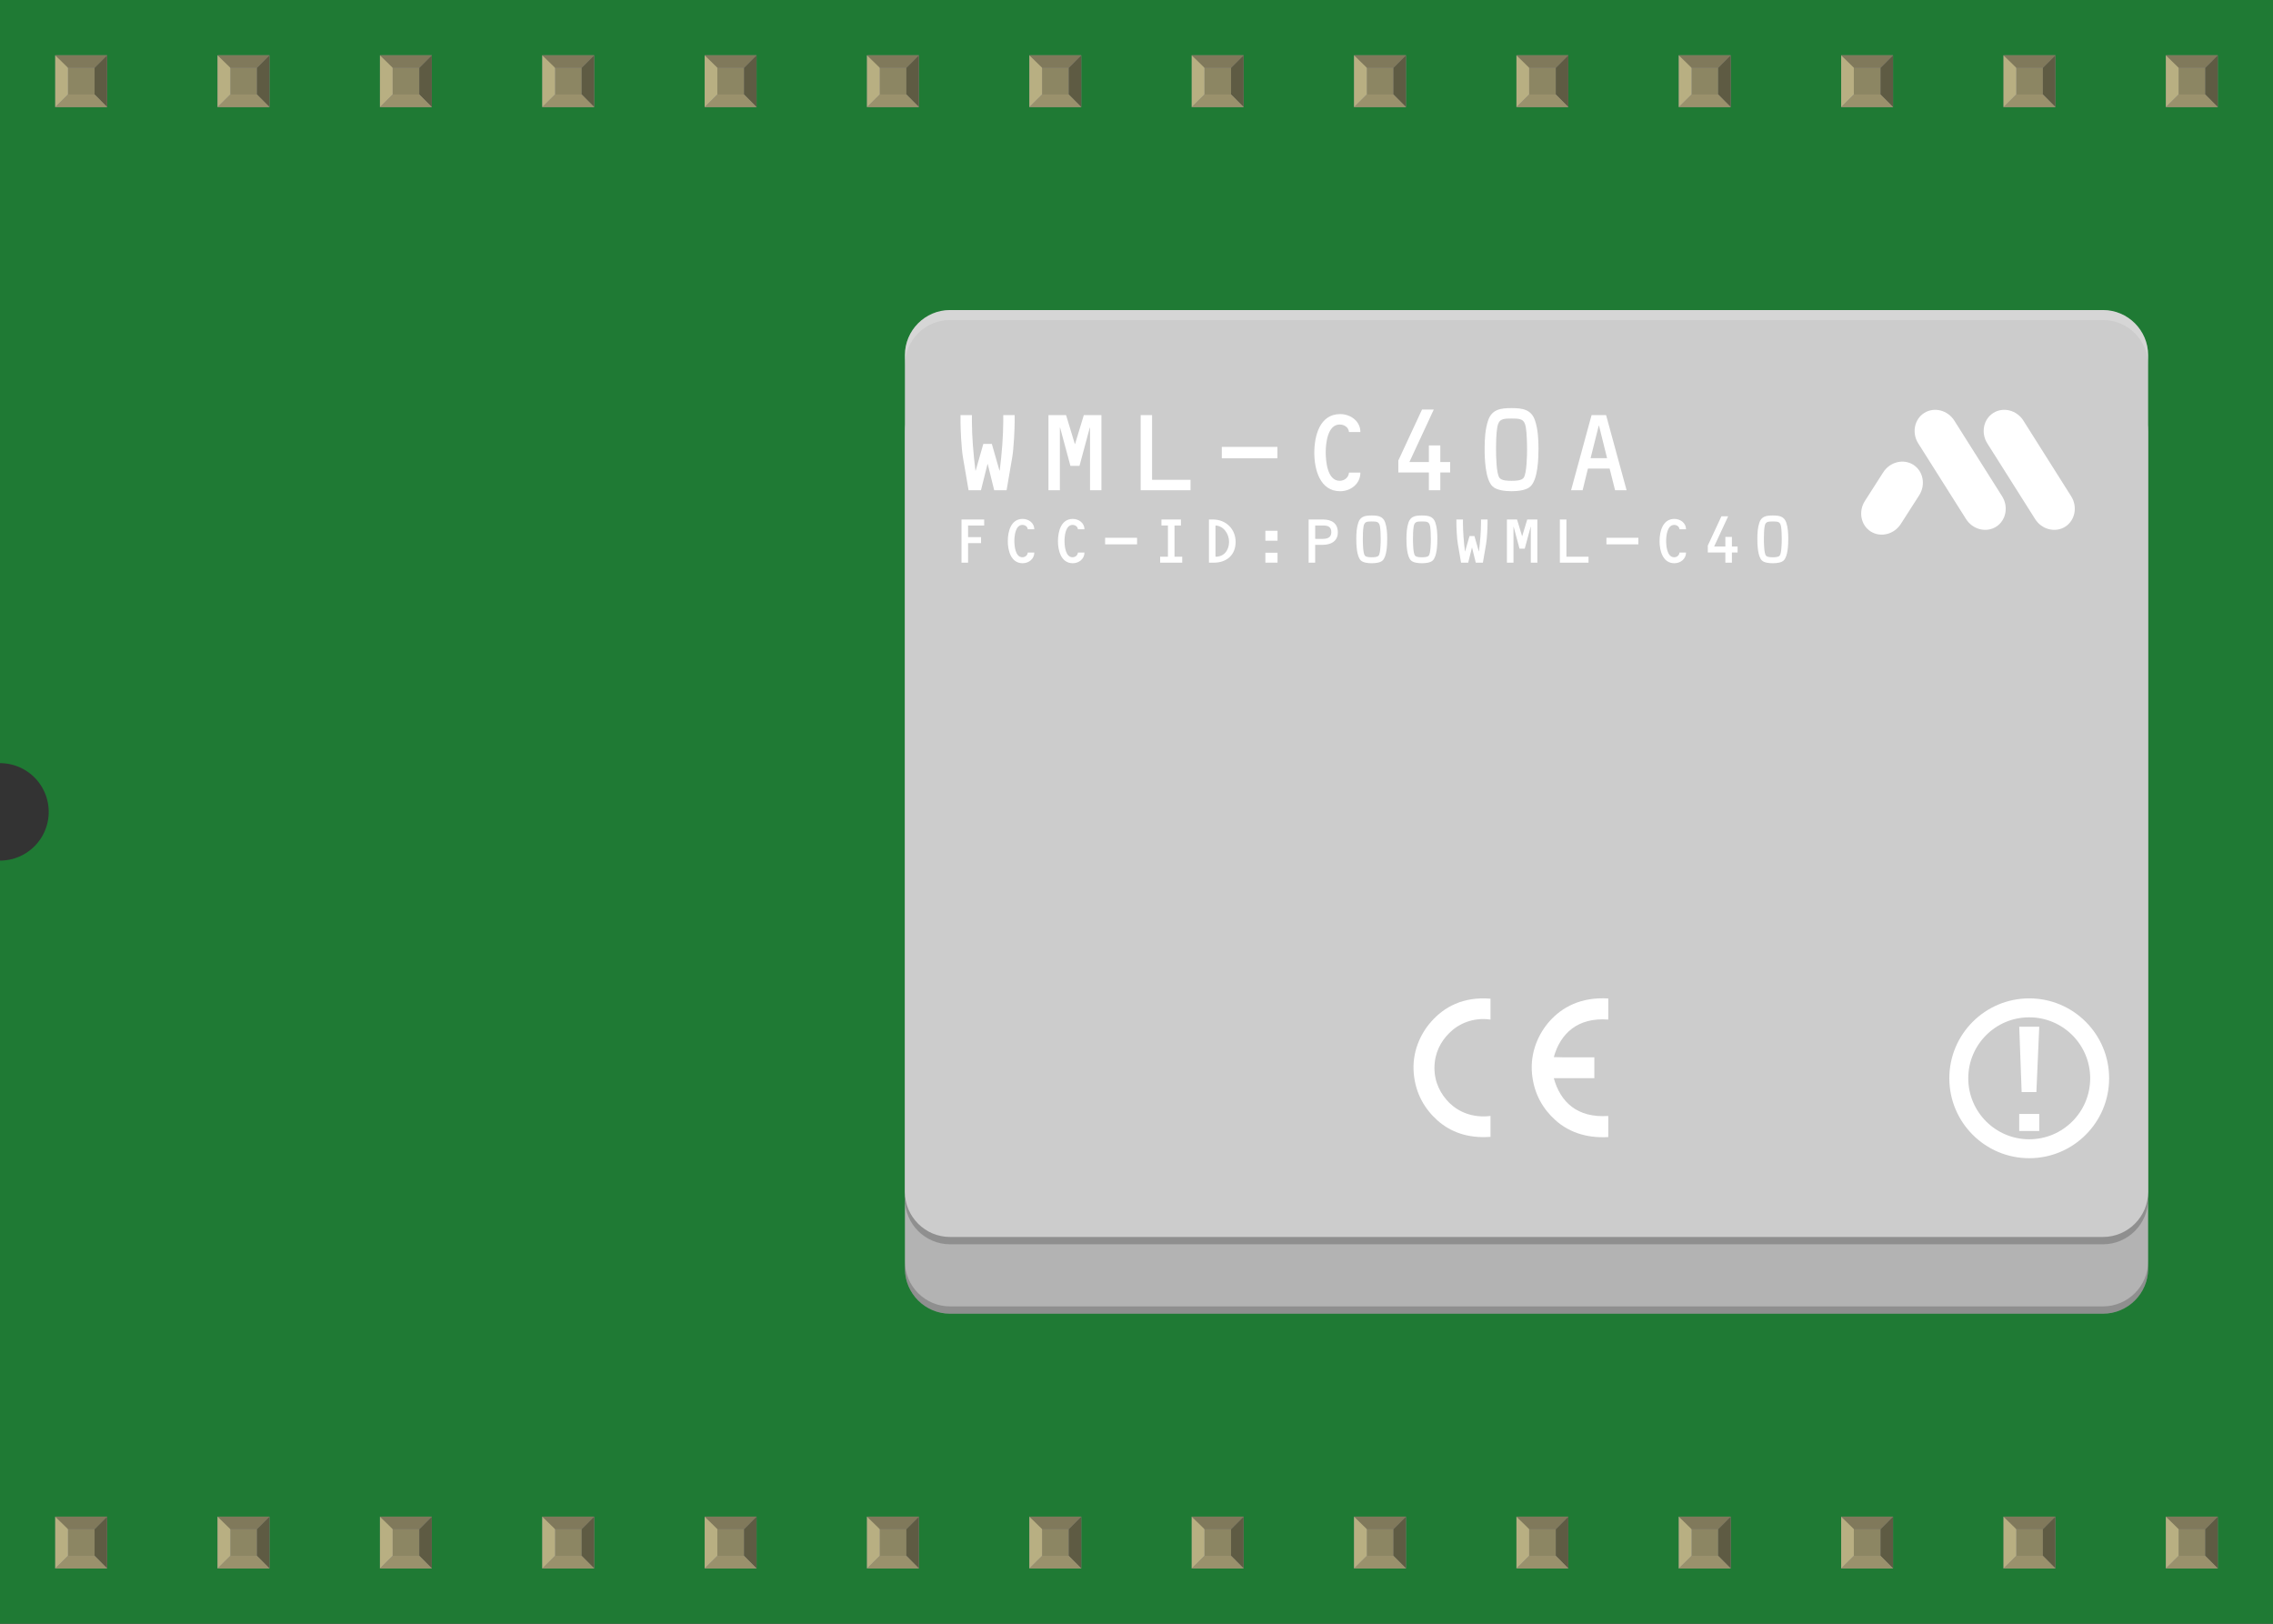 <?xml version='1.0' encoding='UTF-8' standalone='no'?>
<!-- Created with Fritzing (http://www.fritzing.org/) -->
<svg xmlns="http://www.w3.org/2000/svg" width="1.4in" x="0in" version="1.2" y="0in"  height="1in" viewBox="0 0 1400 1000" baseProfile="tiny" xmlns:svg="http://www.w3.org/2000/svg">
 <rect x="0" y="0" width="1400" height="1000" fill="#333333" stroke="none"/>
 <desc>Fritzing breadboard generated by brd2svg</desc>
 <g id="breadboard">
  <g id="icon">
   <path fill="#1F7A34" stroke="none" stroke-width="0" d="M0,0L0,470A30,30 0 0 1 0,530L0,1000L1400,1000L1400,0L0,0z"/>
   <g transform="translate(317.125,190.945)">
    <g>
     <g id="_x30_.1.1.0.0.0_1_">
      <g>
       <path fill="#B3B3B3" d="M1005.97,75.028c0,-15.278,-12.5,-27.778,-27.778,-27.778L268,47.25c-15.292,0,-27.778,12.5,-27.778,27.778l0,515.306c0,15.278,12.486,27.778,27.778,27.778L978.194,618.111c15.278,0,27.778,-12.5,27.778,-27.778L1005.97,75.028z"/>
      </g>
     </g>
     <g id="_x30_.1.1.0.0.0_3_">
      <g>
       <path fill="#CCCCCC" d="M1005.97,27.778c0,-15.278,-12.5,-27.778,-27.778,-27.778L268,0c-15.292,0,-27.778,12.5,-27.778,27.778l0,515.306c0,15.278,12.486,27.778,27.778,27.778L978.194,570.861c15.278,0,27.778,-12.5,27.778,-27.778L1005.97,27.778z"/>
      </g>
     </g>
     <g>
      <g>
       <path fill="#FFFFFF" fill-rule="evenodd" clip-rule="evenodd" d="M600.917,424.111c0,4.292,0,8.542,0,12.861c-10.986,-1.542,-19.889,2.736,-25.389,8.278c-5.194,5.181,-9.083,12.153,-9.139,21.403c-0.056,9.167,3.972,16.417,9.139,21.569c5.5,5.5,14.389,9.5,25.389,8.111c0,4.292,0,8.569,0,12.861c-14.403,1.111,-25.083,-3.333,-32.694,-10.139c-7.514,-6.694,-13.375,-16.111,-14.556,-28.667c-1.25,-13.292,4.056,-24.625,10.708,-32.125C572.292,429.292,583.944,422.708,600.917,424.111z"/>
      </g>
      <g>
       <path fill="#FFFFFF" fill-rule="evenodd" clip-rule="evenodd" d="M673.444,423.972c0,4.319,0,8.653,0,13c-18.75,-1.444,-29.458,8.486,-33.542,23.111c8.028,0.319,16.681,0.056,24.972,0.139c0,4.292,0,8.569,0,12.833c-8.333,0,-16.653,0,-24.972,0c4.056,14.708,14.417,24.583,33.542,23.278c0,4.347,0,8.681,0,13c-14.389,0.819,-25,-3.639,-32.556,-10.417c-7.486,-6.722,-13.222,-16,-14.417,-28.667c-1.25,-13.236,4.139,-24.708,10.708,-32.125C644.931,429.347,656.583,422.972,673.444,423.972z"/>
      </g>
     </g>
     <g>
      <path fill="#FFFFFF" d="M293.778,82.444l4.708,16.444l0.139,0c1.292,-10.306,2.181,-21.361,2.181,-30.375L300.806,64.694l7.028,0l0,3.819c0,4.639,-0.556,16.722,-1.5,22.181l-3.472,20.264l-7.639,0L291.25,94.861l-0.139,0l-4.028,16.111l-7.639,0L275.972,90.694c-0.958,-5.458,-1.5,-17.542,-1.5,-22.181L274.472,64.694l7.028,0l0,3.819c0,9,0.875,20.069,2.181,30.375l0.139,0l4.708,-16.444L293.778,82.444z"/>
      <path fill="#FFFFFF" d="M350.431,64.694l10.847,0l0,46.264l-7.028,0L354.25,72.403l-0.139,0l-6.347,23.542l-5.597,0l-6.347,-23.542l-0.139,0l0,38.556l-7.028,0L328.653,64.694l10.847,0l5.389,17.806l0.139,0L350.431,64.694z"/>
      <path fill="#FFFFFF" d="M416.153,104.542l0,6.417l-30.708,0L385.444,64.694l7.028,0l0,39.847L416.153,104.542z"/>
      <path fill="#FFFFFF" d="M435.417,84.278l34.25,0l0,7.028L435.417,91.306L435.417,84.278z"/>
      <path fill="#FFFFFF" d="M513.75,75.139c-0.208,-2.792,-2.792,-4.639,-5.736,-4.639c-7.444,0,-8.597,11.667,-8.597,17.125c0,5.528,1.028,17.542,8.597,17.542c2.931,0,5.528,-2.042,5.736,-5.056l7.028,0c0,6.889,-5.944,11.472,-12.486,11.472c-12.486,0,-15.903,-13.514,-15.903,-23.611c0,-10.653,3.417,-23.889,15.903,-23.889c6.542,0,12.486,4.431,12.486,11.056L513.75,75.139z"/>
      <path fill="#FFFFFF" d="M576.069,93.625l0,6.417L570,100.042l0,10.917l-7.042,0L562.958,100.042l-18.819,0L544.139,92.667l14.597,-31.389l7.236,0l-15.014,32.347l12,0L562.958,83.389l7.042,0l0,10.236L576.069,93.625z"/>
      <path fill="#FFFFFF" d="M628.292,67.903c1.847,5.389,2.181,11.736,2.181,17.389c0,6.083,-0.333,18.903,-4.917,23.278c-2.458,2.458,-7.792,3,-11.667,3c-3.958,0,-9.222,-0.556,-11.75,-3c-4.5,-4.361,-4.847,-17.194,-4.847,-23.278c0,-5.667,0.333,-12,2.181,-17.389c2.319,-6.764,7.708,-7.514,14.403,-7.514C620.514,60.403,625.972,61.139,628.292,67.903zM605.083,72.278c-0.681,3.75,-0.75,9.889,-0.75,13.778c0,3.611,0.139,14.681,2.111,17.264c1.306,1.778,5.111,1.847,7.444,1.847c2.319,0,6.125,-0.069,7.431,-1.847c1.917,-2.597,2.111,-13.653,2.111,-17.264c0,-3.889,-0.139,-10.028,-0.75,-13.778C621.806,67.014,619.347,66.819,613.889,66.819C608.431,66.819,605.972,67.014,605.083,72.278z"/>
      <path fill="#FFFFFF" d="M660.917,97.653l-3.264,13.306l-7.111,0l12.625,-46.264l8.944,0l12.625,46.264L677.639,110.958l-3.347,-13.306L660.917,97.653zM667.736,71.181l-0.139,0l-5.042,20.056l10.167,0L667.736,71.181z"/>
     </g>
     <g>
      <path fill="#FFFFFF" d="M279.139,139.861l8,0l0,3.681l-8,0l0,12.042l-4.042,0L275.097,129l13.958,0l0,3.694l-9.917,0L279.139,139.861z"/>
      <path fill="#FFFFFF" d="M315.889,135c-0.111,-1.611,-1.611,-2.667,-3.292,-2.667c-4.278,0,-4.944,6.694,-4.944,9.833c0,3.181,0.583,10.083,4.944,10.083c1.681,0,3.181,-1.181,3.292,-2.903l4.042,0c0,3.958,-3.417,6.583,-7.181,6.583c-7.181,0,-9.139,-7.764,-9.139,-13.569c0,-6.111,1.958,-13.722,9.139,-13.722c3.764,0,7.181,2.556,7.181,6.361L315.889,135z"/>
      <path fill="#FFFFFF" d="M346.778,135c-0.111,-1.611,-1.611,-2.667,-3.292,-2.667c-4.278,0,-4.944,6.694,-4.944,9.833c0,3.181,0.583,10.083,4.944,10.083c1.681,0,3.181,-1.181,3.292,-2.903l4.042,0c0,3.958,-3.417,6.583,-7.181,6.583c-7.181,0,-9.139,-7.764,-9.139,-13.569c0,-6.111,1.958,-13.722,9.139,-13.722c3.764,0,7.181,2.556,7.181,6.361L346.778,135z"/>
      <path fill="#FFFFFF" d="M363.542,140.25l19.681,0l0,4.042l-19.681,0L363.542,140.25z"/>
      <path fill="#FFFFFF" d="M406.264,151.903l4.778,0l0,3.681l-13.597,0l0,-3.681l4.792,0L402.236,132.681l-4,0L398.236,129l12,0l0,3.694l-3.958,0L406.278,151.903z"/>
      <path fill="#FFFFFF" d="M427.5,129l2.514,0c7.917,0,13.917,5.806,13.917,13.847c0,8.083,-5.639,12.736,-13.403,12.736L427.5,155.583L427.5,129zM431.528,151.903c5.333,0.111,8.361,-4.111,8.361,-9.139c0,-4.792,-3.25,-9.847,-8.361,-10.083L431.528,151.903z"/>
      <path fill="#FFFFFF" d="M469.736,135.944l0,6.111l-7.486,0l0,-6.111L469.736,135.944zM469.736,149.458l0,6.111l-7.486,0l0,-6.111L469.736,149.458z"/>
      <path fill="#FFFFFF" d="M488.889,129l8.972,0c5.292,0,9.014,2.389,9.014,7.917s-4.347,7.681,-9.292,7.681l-4.667,0l0,10.986L488.889,155.583L488.889,129zM497.681,140.917c2.778,0,5.181,-0.861,5.181,-4.069c0,-3.486,-2.111,-4.153,-5.139,-4.153l-4.792,0l0,8.236L497.681,140.931z"/>
      <path fill="#FFFFFF" d="M536.042,130.833c1.056,3.097,1.25,6.736,1.25,10c0,3.486,-0.194,10.861,-2.819,13.375c-1.417,1.417,-4.458,1.722,-6.694,1.722c-2.278,0,-5.292,-0.306,-6.736,-1.722c-2.597,-2.514,-2.792,-9.875,-2.792,-13.375c0,-3.25,0.208,-6.903,1.264,-10c1.333,-3.875,4.431,-4.319,8.278,-4.319C531.569,126.528,534.708,126.958,536.042,130.833zM522.708,133.347c-0.389,2.153,-0.431,5.681,-0.431,7.917c0,2.069,0.083,8.431,1.222,9.917c0.75,1.028,2.944,1.069,4.278,1.069s3.528,-0.042,4.278,-1.069c1.097,-1.486,1.222,-7.833,1.222,-9.917c0,-2.236,-0.083,-5.764,-0.431,-7.917c-0.514,-3.014,-1.931,-3.139,-5.056,-3.139S523.222,130.333,522.708,133.347z"/>
      <path fill="#FFFFFF" d="M566.931,130.833c1.056,3.097,1.25,6.736,1.25,10c0,3.486,-0.194,10.861,-2.819,13.375c-1.417,1.417,-4.458,1.722,-6.694,1.722c-2.278,0,-5.292,-0.306,-6.736,-1.722c-2.597,-2.514,-2.792,-9.875,-2.792,-13.375c0,-3.25,0.208,-6.903,1.264,-10c1.333,-3.875,4.431,-4.319,8.278,-4.319C562.444,126.528,565.597,126.958,566.931,130.833zM553.597,133.347c-0.389,2.153,-0.431,5.681,-0.431,7.917c0,2.069,0.083,8.431,1.222,9.917c0.75,1.028,2.944,1.069,4.278,1.069s3.528,-0.042,4.278,-1.069c1.097,-1.486,1.222,-7.833,1.222,-9.917c0,-2.236,-0.083,-5.764,-0.431,-7.917c-0.514,-3.014,-1.931,-3.139,-5.056,-3.139S554.111,130.333,553.597,133.347z"/>
      <path fill="#FFFFFF" d="M591.014,139.181l2.708,9.458l0.069,0c0.75,-5.917,1.264,-12.278,1.264,-17.444L595.056,129l4.042,0l0,2.194c0,2.667,-0.306,9.597,-0.875,12.736l-2,11.639l-4.389,0l-2.278,-9.25l-0.083,0l-2.306,9.25L582.778,155.569l-2,-11.639c-0.556,-3.139,-0.875,-10.083,-0.875,-12.736L579.903,129l4.042,0l0,2.194c0,5.181,0.5,11.528,1.25,17.444l0.083,0l2.708,-9.458L591.014,139.181z"/>
      <path fill="#FFFFFF" d="M623.542,129l6.236,0l0,26.583l-4.042,0L625.736,133.431l-0.083,0l-3.653,13.528l-3.208,0l-3.639,-13.528l-0.083,0l0,22.153l-4.042,0L611.028,129l6.236,0l3.097,10.236l0.083,0L623.542,129z"/>
      <path fill="#FFFFFF" d="M661.292,151.903l0,3.681l-17.653,0L643.639,129l4.042,0l0,22.903L661.292,151.903z"/>
      <path fill="#FFFFFF" d="M672.319,140.25l19.681,0l0,4.042l-19.681,0L672.319,140.25z"/>
      <path fill="#FFFFFF" d="M717.319,135c-0.125,-1.611,-1.611,-2.667,-3.292,-2.667c-4.278,0,-4.931,6.694,-4.931,9.833c0,3.181,0.583,10.083,4.931,10.083c1.681,0,3.181,-1.181,3.292,-2.903l4.028,0c0,3.958,-3.403,6.583,-7.181,6.583c-7.181,0,-9.125,-7.764,-9.125,-13.569c0,-6.111,1.958,-13.722,9.125,-13.722c3.764,0,7.181,2.556,7.181,6.361L717.319,135z"/>
      <path fill="#FFFFFF" d="M753.097,145.625l0,3.681l-3.486,0l0,6.278l-4.042,0L745.569,149.306l-10.819,0l0,-4.236l8.389,-18.042l4.153,0l-8.625,18.583l6.903,0l0,-5.889l4.042,0l0,5.889L753.097,145.611z"/>
      <path fill="#FFFFFF" d="M783.069,130.833c1.056,3.097,1.25,6.736,1.25,10c0,3.486,-0.194,10.861,-2.819,13.375c-1.417,1.417,-4.472,1.722,-6.694,1.722c-2.278,0,-5.306,-0.306,-6.75,-1.722c-2.583,-2.514,-2.778,-9.875,-2.778,-13.375c0,-3.25,0.208,-6.903,1.264,-10c1.333,-3.875,4.417,-4.319,8.278,-4.319C778.597,126.528,781.722,126.958,783.069,130.833zM769.736,133.347c-0.389,2.153,-0.431,5.681,-0.431,7.917c0,2.069,0.083,8.431,1.222,9.917c0.736,1.028,2.931,1.069,4.278,1.069c1.333,0,3.528,-0.042,4.278,-1.069c1.097,-1.486,1.208,-7.833,1.208,-9.917c0,-2.236,-0.069,-5.764,-0.417,-7.917c-0.514,-3.014,-1.931,-3.139,-5.056,-3.139C771.653,130.208,770.236,130.333,769.736,133.347z"/>
     </g>
     <g>
      <path fill="#FFFFFF" fill-rule="evenodd" clip-rule="evenodd" d="M916.014,114.681c4.083,6.458,2.431,14.903,-3.681,18.764s-14.431,1.736,-18.514,-4.722l-29.444,-46.597c-4.083,-6.458,-2.417,-14.903,3.694,-18.75c6.097,-3.861,14.444,-1.736,18.528,4.722L916.014,114.681z"/>
     </g>
     <g>
      <path fill="#FFFFFF" fill-rule="evenodd" clip-rule="evenodd" d="M958.556,114.681c4.083,6.458,2.431,14.903,-3.681,18.764s-14.431,1.736,-18.514,-4.722l-29.444,-46.597c-4.083,-6.458,-2.417,-14.903,3.694,-18.75c6.097,-3.861,14.444,-1.736,18.528,4.722L958.556,114.681z"/>
     </g>
     <g>
      <path fill="#FFFFFF" fill-rule="evenodd" clip-rule="evenodd" d="M853.625,131.75c-4.125,6.431,-12.472,8.5,-18.556,4.611s-7.681,-12.347,-3.556,-18.778l11.306,-17.667c4.125,-6.431,12.472,-8.5,18.569,-4.597c6.083,3.889,7.681,12.347,3.556,18.778L853.625,131.75z"/>
     </g>
     <g opacity="0.2" id="_x30_.1.1.0.0.0_5_">
      <g>
       <path fill="#FFFFFF" d="M240.222,33.917c0,-15.278,12.486,-27.778,27.778,-27.778L978.194,6.139c15.278,0,27.778,12.5,27.778,27.778L1005.97,27.778c0,-15.278,-12.5,-27.778,-27.778,-27.778L268,0c-15.292,0,-27.778,12.5,-27.778,27.778L240.222,33.917z"/>
      </g>
     </g>
    </g>
    <g opacity="0.2" id="_x30_.1.1.0.0.0_7_">
     <g>
      <path d="M1005.97,547.583c0,15.278,-12.5,27.778,-27.778,27.778L268,575.361c-15.292,0,-27.778,-12.5,-27.778,-27.778l0,-4.5c0,15.278,12.486,27.778,27.778,27.778L978.194,570.861c15.278,0,27.778,-12.5,27.778,-27.778"/>
     </g>
    </g>
    <g opacity="0.2" id="_x30_.1.1.0.0.0_2_">
     <g>
      <path d="M1005.97,590.333c0,15.278,-12.5,27.778,-27.778,27.778L268,618.111c-15.292,0,-27.778,-12.5,-27.778,-27.778L240.222,585.833c0,15.278,12.486,27.778,27.778,27.778L978.194,613.611c15.278,0,27.778,-12.5,27.778,-27.778"/>
     </g>
    </g>
    <g>
     <g>
      <path fill="#FFFFFF" d="M932.736,423.917c-27.181,0,-49.222,22.042,-49.222,49.208c0,27.181,22.042,49.222,49.222,49.222c27.167,0,49.208,-22.042,49.208,-49.222C981.944,445.958,959.917,423.917,932.736,423.917zM932.736,510.694c-20.736,0,-37.556,-16.819,-37.556,-37.556s16.819,-37.556,37.556,-37.556c20.722,0,37.542,16.819,37.542,37.556S953.472,510.694,932.736,510.694z"/>
     </g>
     <g>
      <g>
       <path fill="#FFFFFF" d="M938.903,441.361l-1.764,40.236L928.056,481.597l-1.472,-40.236L938.903,441.361zM938.903,495.097l0,10.5l-12.333,0l0,-10.5L938.903,495.097z"/>
      </g>
     </g>
    </g>
   </g>
  </g>
  <g transform="translate(34.035,934.05)">
   <rect width="31.93" x="0" y="0" fill="#8D8C8C" height="31.9" id="connector0pin"/>
   <rect width="16.444" x="7.792" y="7.735" fill="#8C8663" height="16.415"/>
   <polygon fill="#B8AF82" points="0,31.9,7.792,24.137,7.792,6.972,0,0"/>
   <polygon fill="#80795B" points="24.208,7.763,7.903,7.763,0,0,31.93,0"/>
   <polygon fill="#5E5B43" points="24.208,24.137,24.208,7.763,31.93,0,31.93,31.9"/>
   <polygon fill="#9A916C" points="0,31.9,7.875,24.137,24.208,24.137,31.93,31.9"/>
  </g>
  <g transform="translate(34.035,34.05)">
   <rect width="31.93" x="0" y="0" fill="#8D8C8C" height="31.9" id="connector27pin"/>
   <rect width="16.444" x="7.792" y="7.735" fill="#8C8663" height="16.415"/>
   <polygon fill="#B8AF82" points="0,31.9,7.792,24.137,7.792,6.972,0,0"/>
   <polygon fill="#80795B" points="24.208,7.763,7.903,7.763,0,0,31.93,0"/>
   <polygon fill="#5E5B43" points="24.208,24.137,24.208,7.763,31.93,0,31.93,31.9"/>
   <polygon fill="#9A916C" points="0,31.9,7.875,24.137,24.208,24.137,31.93,31.9"/>
  </g>
  <g transform="translate(134.035,934.05)">
   <rect width="31.93" x="0" y="0" fill="#8D8C8C" height="31.9" id="connector1pin"/>
   <rect width="16.444" x="7.792" y="7.735" fill="#8C8663" height="16.415"/>
   <polygon fill="#B8AF82" points="0,31.9,7.792,24.137,7.792,6.972,0,0"/>
   <polygon fill="#80795B" points="24.208,7.763,7.903,7.763,0,0,31.93,0"/>
   <polygon fill="#5E5B43" points="24.208,24.137,24.208,7.763,31.93,0,31.93,31.9"/>
   <polygon fill="#9A916C" points="0,31.9,7.875,24.137,24.208,24.137,31.93,31.9"/>
  </g>
  <g transform="translate(134.035,34.05)">
   <rect width="31.93" x="0" y="0" fill="#8D8C8C" height="31.9" id="connector26pin"/>
   <rect width="16.444" x="7.792" y="7.735" fill="#8C8663" height="16.415"/>
   <polygon fill="#B8AF82" points="0,31.9,7.792,24.137,7.792,6.972,0,0"/>
   <polygon fill="#80795B" points="24.208,7.763,7.903,7.763,0,0,31.93,0"/>
   <polygon fill="#5E5B43" points="24.208,24.137,24.208,7.763,31.93,0,31.93,31.9"/>
   <polygon fill="#9A916C" points="0,31.9,7.875,24.137,24.208,24.137,31.93,31.9"/>
  </g>
  <g transform="translate(234.035,934.05)">
   <rect width="31.93" x="0" y="0" fill="#8D8C8C" height="31.9" id="connector2pin"/>
   <rect width="16.444" x="7.792" y="7.735" fill="#8C8663" height="16.415"/>
   <polygon fill="#B8AF82" points="0,31.9,7.792,24.137,7.792,6.972,0,0"/>
   <polygon fill="#80795B" points="24.208,7.763,7.903,7.763,0,0,31.93,0"/>
   <polygon fill="#5E5B43" points="24.208,24.137,24.208,7.763,31.93,0,31.93,31.9"/>
   <polygon fill="#9A916C" points="0,31.9,7.875,24.137,24.208,24.137,31.93,31.9"/>
  </g>
  <g transform="translate(234.035,34.05)">
   <rect width="31.93" x="0" y="0" fill="#8D8C8C" height="31.9" id="connector25pin"/>
   <rect width="16.444" x="7.792" y="7.735" fill="#8C8663" height="16.415"/>
   <polygon fill="#B8AF82" points="0,31.9,7.792,24.137,7.792,6.972,0,0"/>
   <polygon fill="#80795B" points="24.208,7.763,7.903,7.763,0,0,31.93,0"/>
   <polygon fill="#5E5B43" points="24.208,24.137,24.208,7.763,31.93,0,31.93,31.9"/>
   <polygon fill="#9A916C" points="0,31.9,7.875,24.137,24.208,24.137,31.93,31.9"/>
  </g>
  <g transform="translate(334.035,934.05)">
   <rect width="31.93" x="0" y="0" fill="#8D8C8C" height="31.9" id="connector3pin"/>
   <rect width="16.444" x="7.792" y="7.735" fill="#8C8663" height="16.415"/>
   <polygon fill="#B8AF82" points="0,31.9,7.792,24.137,7.792,6.972,0,0"/>
   <polygon fill="#80795B" points="24.208,7.763,7.903,7.763,0,0,31.93,0"/>
   <polygon fill="#5E5B43" points="24.208,24.137,24.208,7.763,31.93,0,31.93,31.9"/>
   <polygon fill="#9A916C" points="0,31.9,7.875,24.137,24.208,24.137,31.93,31.9"/>
  </g>
  <g transform="translate(334.035,34.05)">
   <rect width="31.93" x="0" y="0" fill="#8D8C8C" height="31.9" id="connector24pin"/>
   <rect width="16.444" x="7.792" y="7.735" fill="#8C8663" height="16.415"/>
   <polygon fill="#B8AF82" points="0,31.9,7.792,24.137,7.792,6.972,0,0"/>
   <polygon fill="#80795B" points="24.208,7.763,7.903,7.763,0,0,31.93,0"/>
   <polygon fill="#5E5B43" points="24.208,24.137,24.208,7.763,31.93,0,31.93,31.9"/>
   <polygon fill="#9A916C" points="0,31.9,7.875,24.137,24.208,24.137,31.93,31.9"/>
  </g>
  <g transform="translate(434.035,934.05)">
   <rect width="31.93" x="0" y="0" fill="#8D8C8C" height="31.9" id="connector4pin"/>
   <rect width="16.444" x="7.792" y="7.735" fill="#8C8663" height="16.415"/>
   <polygon fill="#B8AF82" points="0,31.9,7.792,24.137,7.792,6.972,0,0"/>
   <polygon fill="#80795B" points="24.208,7.763,7.903,7.763,0,0,31.93,0"/>
   <polygon fill="#5E5B43" points="24.208,24.137,24.208,7.763,31.93,0,31.93,31.9"/>
   <polygon fill="#9A916C" points="0,31.9,7.875,24.137,24.208,24.137,31.93,31.9"/>
  </g>
  <g transform="translate(434.035,34.05)">
   <rect width="31.93" x="0" y="0" fill="#8D8C8C" height="31.9" id="connector23pin"/>
   <rect width="16.444" x="7.792" y="7.735" fill="#8C8663" height="16.415"/>
   <polygon fill="#B8AF82" points="0,31.9,7.792,24.137,7.792,6.972,0,0"/>
   <polygon fill="#80795B" points="24.208,7.763,7.903,7.763,0,0,31.93,0"/>
   <polygon fill="#5E5B43" points="24.208,24.137,24.208,7.763,31.93,0,31.93,31.9"/>
   <polygon fill="#9A916C" points="0,31.9,7.875,24.137,24.208,24.137,31.93,31.9"/>
  </g>
  <g transform="translate(534.035,934.05)">
   <rect width="31.93" x="0" y="0" fill="#8D8C8C" height="31.9" id="connector5pin"/>
   <rect width="16.444" x="7.792" y="7.735" fill="#8C8663" height="16.415"/>
   <polygon fill="#B8AF82" points="0,31.9,7.792,24.137,7.792,6.972,0,0"/>
   <polygon fill="#80795B" points="24.208,7.763,7.903,7.763,0,0,31.93,0"/>
   <polygon fill="#5E5B43" points="24.208,24.137,24.208,7.763,31.93,0,31.93,31.9"/>
   <polygon fill="#9A916C" points="0,31.9,7.875,24.137,24.208,24.137,31.93,31.9"/>
  </g>
  <g transform="translate(534.035,34.05)">
   <rect width="31.93" x="0" y="0" fill="#8D8C8C" height="31.9" id="connector22pin"/>
   <rect width="16.444" x="7.792" y="7.735" fill="#8C8663" height="16.415"/>
   <polygon fill="#B8AF82" points="0,31.9,7.792,24.137,7.792,6.972,0,0"/>
   <polygon fill="#80795B" points="24.208,7.763,7.903,7.763,0,0,31.93,0"/>
   <polygon fill="#5E5B43" points="24.208,24.137,24.208,7.763,31.93,0,31.93,31.9"/>
   <polygon fill="#9A916C" points="0,31.9,7.875,24.137,24.208,24.137,31.93,31.9"/>
  </g>
  <g transform="translate(634.035,934.05)">
   <rect width="31.93" x="0" y="0" fill="#8D8C8C" height="31.9" id="connector6pin"/>
   <rect width="16.444" x="7.792" y="7.735" fill="#8C8663" height="16.415"/>
   <polygon fill="#B8AF82" points="0,31.9,7.792,24.137,7.792,6.972,0,0"/>
   <polygon fill="#80795B" points="24.208,7.763,7.903,7.763,0,0,31.93,0"/>
   <polygon fill="#5E5B43" points="24.208,24.137,24.208,7.763,31.93,0,31.93,31.9"/>
   <polygon fill="#9A916C" points="0,31.9,7.875,24.137,24.208,24.137,31.93,31.9"/>
  </g>
  <g transform="translate(634.035,34.05)">
   <rect width="31.93" x="0" y="0" fill="#8D8C8C" height="31.9" id="connector21pin"/>
   <rect width="16.444" x="7.792" y="7.735" fill="#8C8663" height="16.415"/>
   <polygon fill="#B8AF82" points="0,31.9,7.792,24.137,7.792,6.972,0,0"/>
   <polygon fill="#80795B" points="24.208,7.763,7.903,7.763,0,0,31.93,0"/>
   <polygon fill="#5E5B43" points="24.208,24.137,24.208,7.763,31.93,0,31.93,31.9"/>
   <polygon fill="#9A916C" points="0,31.9,7.875,24.137,24.208,24.137,31.93,31.9"/>
  </g>
  <g transform="translate(734.035,934.05)">
   <rect width="31.93" x="0" y="0" fill="#8D8C8C" height="31.9" id="connector7pin"/>
   <rect width="16.444" x="7.792" y="7.735" fill="#8C8663" height="16.415"/>
   <polygon fill="#B8AF82" points="0,31.9,7.792,24.137,7.792,6.972,0,0"/>
   <polygon fill="#80795B" points="24.208,7.763,7.903,7.763,0,0,31.93,0"/>
   <polygon fill="#5E5B43" points="24.208,24.137,24.208,7.763,31.93,0,31.93,31.9"/>
   <polygon fill="#9A916C" points="0,31.9,7.875,24.137,24.208,24.137,31.93,31.9"/>
  </g>
  <g transform="translate(734.035,34.05)">
   <rect width="31.93" x="0" y="0" fill="#8D8C8C" height="31.9" id="connector20pin"/>
   <rect width="16.444" x="7.792" y="7.735" fill="#8C8663" height="16.415"/>
   <polygon fill="#B8AF82" points="0,31.9,7.792,24.137,7.792,6.972,0,0"/>
   <polygon fill="#80795B" points="24.208,7.763,7.903,7.763,0,0,31.93,0"/>
   <polygon fill="#5E5B43" points="24.208,24.137,24.208,7.763,31.93,0,31.93,31.9"/>
   <polygon fill="#9A916C" points="0,31.9,7.875,24.137,24.208,24.137,31.93,31.9"/>
  </g>
  <g transform="translate(834.035,934.05)">
   <rect width="31.93" x="0" y="0" fill="#8D8C8C" height="31.9" id="connector8pin"/>
   <rect width="16.444" x="7.792" y="7.735" fill="#8C8663" height="16.415"/>
   <polygon fill="#B8AF82" points="0,31.9,7.792,24.137,7.792,6.972,0,0"/>
   <polygon fill="#80795B" points="24.208,7.763,7.903,7.763,0,0,31.93,0"/>
   <polygon fill="#5E5B43" points="24.208,24.137,24.208,7.763,31.93,0,31.93,31.9"/>
   <polygon fill="#9A916C" points="0,31.9,7.875,24.137,24.208,24.137,31.93,31.9"/>
  </g>
  <g transform="translate(834.035,34.05)">
   <rect width="31.93" x="0" y="0" fill="#8D8C8C" height="31.9" id="connector19pin"/>
   <rect width="16.444" x="7.792" y="7.735" fill="#8C8663" height="16.415"/>
   <polygon fill="#B8AF82" points="0,31.9,7.792,24.137,7.792,6.972,0,0"/>
   <polygon fill="#80795B" points="24.208,7.763,7.903,7.763,0,0,31.93,0"/>
   <polygon fill="#5E5B43" points="24.208,24.137,24.208,7.763,31.93,0,31.93,31.9"/>
   <polygon fill="#9A916C" points="0,31.9,7.875,24.137,24.208,24.137,31.93,31.9"/>
  </g>
  <g transform="translate(934.035,934.05)">
   <rect width="31.93" x="0" y="0" fill="#8D8C8C" height="31.9" id="connector9pin"/>
   <rect width="16.444" x="7.792" y="7.735" fill="#8C8663" height="16.415"/>
   <polygon fill="#B8AF82" points="0,31.9,7.792,24.137,7.792,6.972,0,0"/>
   <polygon fill="#80795B" points="24.208,7.763,7.903,7.763,0,0,31.93,0"/>
   <polygon fill="#5E5B43" points="24.208,24.137,24.208,7.763,31.93,0,31.93,31.9"/>
   <polygon fill="#9A916C" points="0,31.9,7.875,24.137,24.208,24.137,31.93,31.9"/>
  </g>
  <g transform="translate(934.035,34.05)">
   <rect width="31.93" x="0" y="0" fill="#8D8C8C" height="31.9" id="connector18pin"/>
   <rect width="16.444" x="7.792" y="7.735" fill="#8C8663" height="16.415"/>
   <polygon fill="#B8AF82" points="0,31.9,7.792,24.137,7.792,6.972,0,0"/>
   <polygon fill="#80795B" points="24.208,7.763,7.903,7.763,0,0,31.93,0"/>
   <polygon fill="#5E5B43" points="24.208,24.137,24.208,7.763,31.93,0,31.93,31.9"/>
   <polygon fill="#9A916C" points="0,31.9,7.875,24.137,24.208,24.137,31.93,31.9"/>
  </g>
  <g transform="translate(1034.04,934.05)">
   <rect width="31.93" x="0" y="0" fill="#8D8C8C" height="31.9" id="connector10pin"/>
   <rect width="16.444" x="7.792" y="7.735" fill="#8C8663" height="16.415"/>
   <polygon fill="#B8AF82" points="0,31.9,7.792,24.137,7.792,6.972,0,0"/>
   <polygon fill="#80795B" points="24.208,7.763,7.903,7.763,0,0,31.93,0"/>
   <polygon fill="#5E5B43" points="24.208,24.137,24.208,7.763,31.93,0,31.93,31.9"/>
   <polygon fill="#9A916C" points="0,31.9,7.875,24.137,24.208,24.137,31.93,31.9"/>
  </g>
  <g transform="translate(1034.04,34.05)">
   <rect width="31.93" x="0" y="0" fill="#8D8C8C" height="31.9" id="connector17pin"/>
   <rect width="16.444" x="7.792" y="7.735" fill="#8C8663" height="16.415"/>
   <polygon fill="#B8AF82" points="0,31.9,7.792,24.137,7.792,6.972,0,0"/>
   <polygon fill="#80795B" points="24.208,7.763,7.903,7.763,0,0,31.93,0"/>
   <polygon fill="#5E5B43" points="24.208,24.137,24.208,7.763,31.93,0,31.93,31.9"/>
   <polygon fill="#9A916C" points="0,31.9,7.875,24.137,24.208,24.137,31.93,31.9"/>
  </g>
  <g transform="translate(1134.04,934.05)">
   <rect width="31.93" x="0" y="0" fill="#8D8C8C" height="31.9" id="connector11pin"/>
   <rect width="16.444" x="7.792" y="7.735" fill="#8C8663" height="16.415"/>
   <polygon fill="#B8AF82" points="0,31.9,7.792,24.137,7.792,6.972,0,0"/>
   <polygon fill="#80795B" points="24.208,7.763,7.903,7.763,0,0,31.93,0"/>
   <polygon fill="#5E5B43" points="24.208,24.137,24.208,7.763,31.93,0,31.93,31.9"/>
   <polygon fill="#9A916C" points="0,31.9,7.875,24.137,24.208,24.137,31.93,31.9"/>
  </g>
  <g transform="translate(1134.04,34.05)">
   <rect width="31.93" x="0" y="0" fill="#8D8C8C" height="31.9" id="connector16pin"/>
   <rect width="16.444" x="7.792" y="7.735" fill="#8C8663" height="16.415"/>
   <polygon fill="#B8AF82" points="0,31.9,7.792,24.137,7.792,6.972,0,0"/>
   <polygon fill="#80795B" points="24.208,7.763,7.903,7.763,0,0,31.93,0"/>
   <polygon fill="#5E5B43" points="24.208,24.137,24.208,7.763,31.93,0,31.93,31.9"/>
   <polygon fill="#9A916C" points="0,31.9,7.875,24.137,24.208,24.137,31.93,31.9"/>
  </g>
  <g transform="translate(1234.04,934.05)">
   <rect width="31.93" x="0" y="0" fill="#8D8C8C" height="31.9" id="connector12pin"/>
   <rect width="16.444" x="7.792" y="7.735" fill="#8C8663" height="16.415"/>
   <polygon fill="#B8AF82" points="0,31.9,7.792,24.137,7.792,6.972,0,0"/>
   <polygon fill="#80795B" points="24.208,7.763,7.903,7.763,0,0,31.93,0"/>
   <polygon fill="#5E5B43" points="24.208,24.137,24.208,7.763,31.93,0,31.93,31.9"/>
   <polygon fill="#9A916C" points="0,31.9,7.875,24.137,24.208,24.137,31.93,31.9"/>
  </g>
  <g transform="translate(1234.04,34.05)">
   <rect width="31.93" x="0" y="0" fill="#8D8C8C" height="31.9" id="connector15pin"/>
   <rect width="16.444" x="7.792" y="7.735" fill="#8C8663" height="16.415"/>
   <polygon fill="#B8AF82" points="0,31.9,7.792,24.137,7.792,6.972,0,0"/>
   <polygon fill="#80795B" points="24.208,7.763,7.903,7.763,0,0,31.93,0"/>
   <polygon fill="#5E5B43" points="24.208,24.137,24.208,7.763,31.93,0,31.93,31.9"/>
   <polygon fill="#9A916C" points="0,31.9,7.875,24.137,24.208,24.137,31.93,31.9"/>
  </g>
  <g transform="translate(1334.04,934.05)">
   <rect width="31.93" x="0" y="0" fill="#8D8C8C" height="31.9" id="connector13pin"/>
   <rect width="16.444" x="7.792" y="7.735" fill="#8C8663" height="16.415"/>
   <polygon fill="#B8AF82" points="0,31.9,7.792,24.137,7.792,6.972,0,0"/>
   <polygon fill="#80795B" points="24.208,7.763,7.903,7.763,0,0,31.93,0"/>
   <polygon fill="#5E5B43" points="24.208,24.137,24.208,7.763,31.93,0,31.93,31.9"/>
   <polygon fill="#9A916C" points="0,31.9,7.875,24.137,24.208,24.137,31.93,31.9"/>
  </g>
  <g transform="translate(1334.04,34.05)">
   <rect width="31.93" x="0" y="0" fill="#8D8C8C" height="31.9" id="connector14pin"/>
   <rect width="16.444" x="7.792" y="7.735" fill="#8C8663" height="16.415"/>
   <polygon fill="#B8AF82" points="0,31.9,7.792,24.137,7.792,6.972,0,0"/>
   <polygon fill="#80795B" points="24.208,7.763,7.903,7.763,0,0,31.93,0"/>
   <polygon fill="#5E5B43" points="24.208,24.137,24.208,7.763,31.93,0,31.93,31.9"/>
   <polygon fill="#9A916C" points="0,31.9,7.875,24.137,24.208,24.137,31.93,31.9"/>
  </g>
 </g>
</svg>
